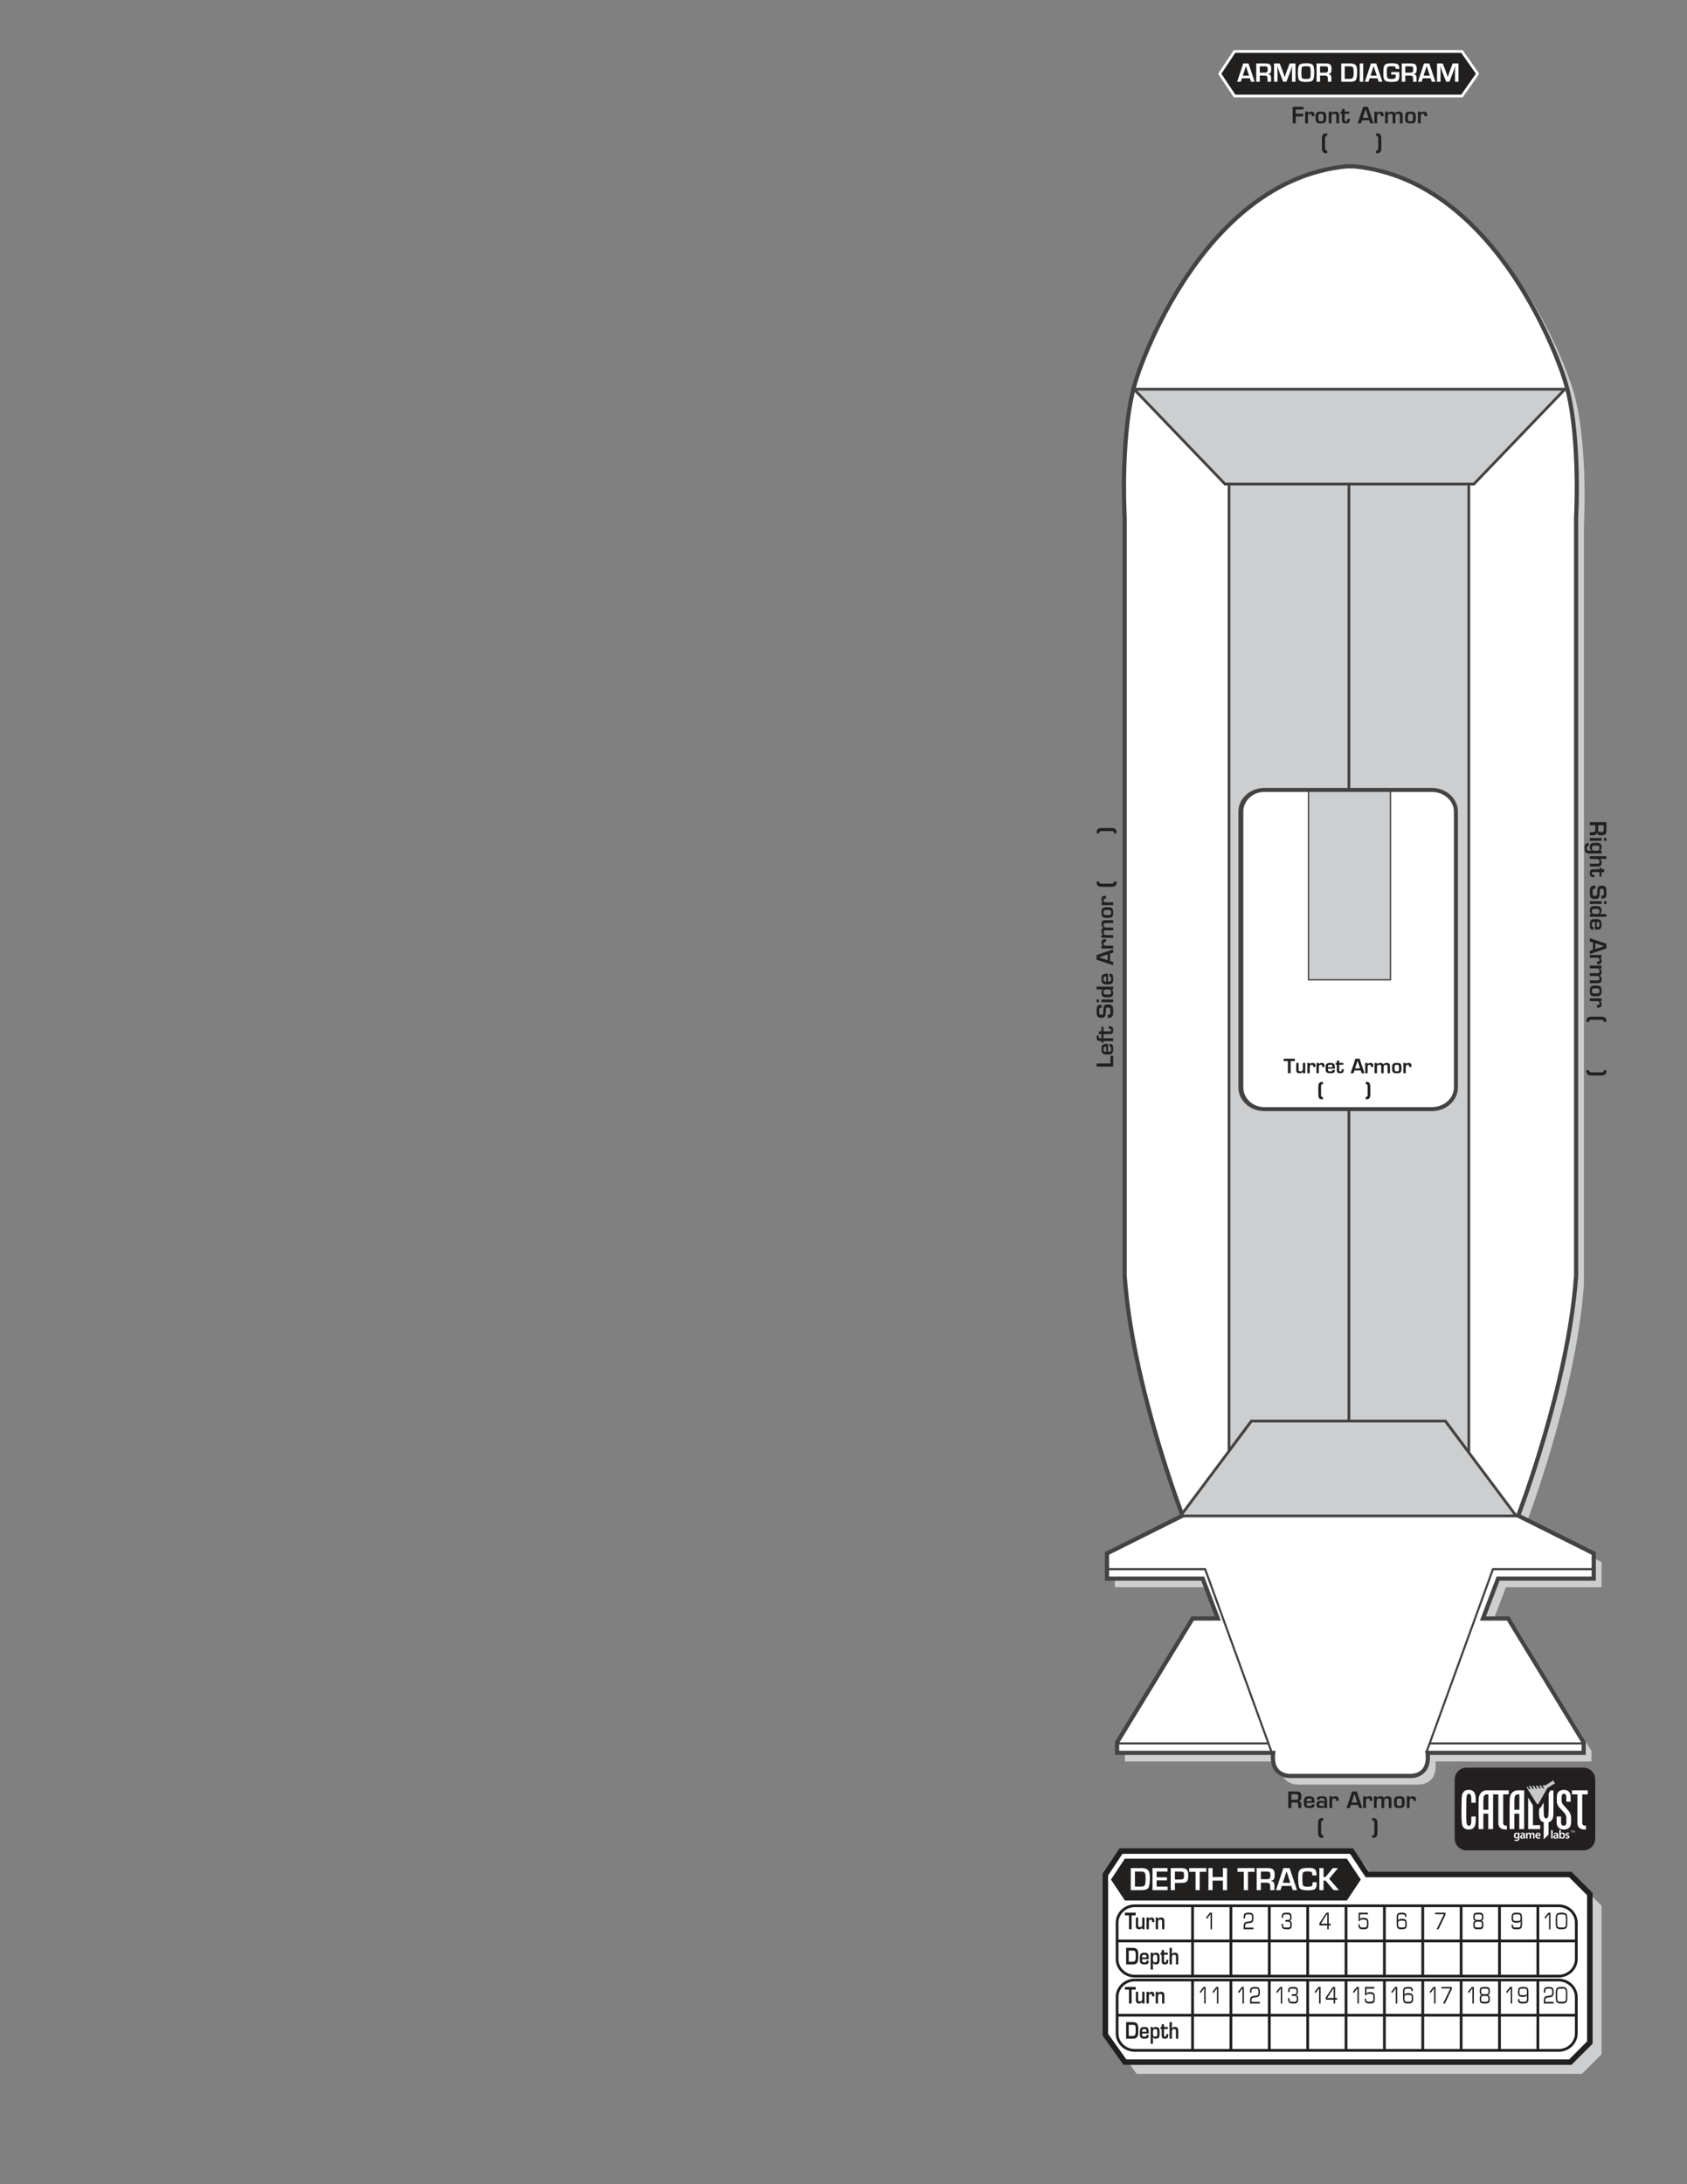 <?xml version="1.0" encoding="utf-8"?>
<!-- Generator: Adobe Illustrator 15.1.0, SVG Export Plug-In . SVG Version: 6.00 Build 0)  -->
<!DOCTYPE svg PUBLIC "-//W3C//DTD SVG 1.0//EN" "http://www.w3.org/TR/2001/REC-SVG-20010904/DTD/svg10.dtd">
<svg version="1.0" id="Layer_1" xmlns="http://www.w3.org/2000/svg" xmlns:xlink="http://www.w3.org/1999/xlink" x="0px" y="0px"
	 width="612px" height="792px" viewBox="0 0 612 792" enable-background="new 0 0 612 792" xml:space="preserve">
<rect x="0" y="0" width="612" height="792" fill="#808080" stroke="none"/>
<polyline fill="#CCCECF" points="573.917,683.952 581.003,691.038 581.003,744.896 573.917,751.983 412.341,751.983 
	405.254,742.063 405.254,683.951 410.925,675.447 494.547,675.447 500.215,683.951 "/>
<polyline fill="#221F1F" points="530.355,34.818 447.869,34.818 442.483,26.738 447.855,18.66 530.355,18.66 536.025,26.738 "/>
<polygon fill="none" stroke="#FFFFFF" stroke-width="1" stroke-linejoin="round" points="530.355,34.818 447.869,34.818 
	442.483,26.74 447.855,18.66 530.355,18.66 536.025,26.74 "/>
<path fill="#FFFFFF" d="M453.133,27.444l-1.15-3.472l-1.131,3.472H453.133 M453.425,28.377h-2.87l-0.414,1.279h-1.336l2.213-6.665
	h1.896l2.246,6.665h-1.311L453.425,28.377"/>
<path fill="#FFFFFF" d="M457.008,26.346h1.813c0.432,0,0.719-0.076,0.86-0.232c0.142-0.154,0.212-0.464,0.212-0.93
	c0-0.474-0.061-0.781-0.183-0.92c-0.122-0.137-0.387-0.208-0.802-0.208h-1.9V26.346 M455.746,29.656v-6.665h3.279
	c0.814,0,1.377,0.142,1.686,0.425c0.308,0.283,0.464,0.796,0.464,1.538c0,0.674-0.076,1.133-0.231,1.382
	c-0.153,0.247-0.471,0.417-0.948,0.513v0.044c0.736,0.044,1.106,0.476,1.106,1.294v1.47h-1.262V28.44c0-0.686-0.337-1.03-1.014-1.03
	h-1.818v2.246H455.746"/>
<path fill="#FFFFFF" d="M469.97,22.991v6.665h-1.262v-3.633c0-0.288,0.007-0.618,0.023-0.986l0.025-0.498l0.023-0.493h-0.039
	l-0.15,0.464l-0.146,0.464c-0.136,0.415-0.241,0.723-0.316,0.923l-1.462,3.76h-1.15l-1.477-3.73
	c-0.08-0.205-0.188-0.513-0.321-0.923l-0.151-0.464l-0.151-0.459h-0.039l0.024,0.483l0.025,0.488
	c0.019,0.376,0.028,0.701,0.028,0.972v3.633h-1.262v-6.665h2.057l1.188,3.086c0.08,0.215,0.188,0.522,0.322,0.923l0.146,0.464
	l0.151,0.459h0.044l0.141-0.459l0.146-0.459c0.12-0.386,0.225-0.693,0.313-0.918l1.169-3.096H469.97"/>
<path fill="#FFFFFF" d="M473.809,24.017c-0.848,0-1.343,0.107-1.486,0.327c-0.141,0.217-0.215,0.972-0.215,2.266
	c0,0.957,0.083,1.533,0.252,1.729c0.165,0.195,0.659,0.293,1.479,0.293c0.782,0,1.252-0.11,1.408-0.33s0.234-0.886,0.234-2
	c0-1.116-0.073-1.775-0.223-1.98C475.112,24.119,474.627,24.017,473.809,24.017 M473.906,22.933c1.209,0,1.985,0.2,2.334,0.603
	c0.346,0.4,0.521,1.301,0.521,2.698c0,1.526-0.173,2.488-0.523,2.886c-0.349,0.396-1.194,0.596-2.537,0.596
	c-1.208,0-1.988-0.195-2.344-0.588c-0.354-0.391-0.531-1.255-0.531-2.59c0-1.587,0.173-2.585,0.521-2.993
	C471.694,23.138,472.547,22.933,473.906,22.933"/>
<path fill="#FFFFFF" d="M478.882,26.346h1.813c0.432,0,0.719-0.076,0.86-0.232c0.141-0.154,0.211-0.464,0.211-0.93
	c0-0.474-0.061-0.781-0.182-0.92c-0.122-0.137-0.388-0.208-0.803-0.208h-1.899V26.346 M477.619,29.656v-6.665h3.279
	c0.814,0,1.377,0.142,1.687,0.425c0.307,0.283,0.463,0.796,0.463,1.538c0,0.674-0.075,1.133-0.231,1.382
	c-0.153,0.247-0.471,0.417-0.948,0.513v0.044c0.736,0.044,1.106,0.476,1.106,1.294v1.47h-1.262V28.44c0-0.686-0.336-1.03-1.014-1.03
	h-1.817v2.246H477.619"/>
<path fill="#FFFFFF" d="M487.832,28.592h1.798c0.604,0,0.994-0.139,1.172-0.417c0.176-0.278,0.266-0.891,0.266-1.843
	c0-0.981-0.077-1.606-0.238-1.875c-0.158-0.266-0.531-0.4-1.121-0.4h-1.876V28.592 M486.57,29.656v-6.665h3.27
	c0.929,0,1.579,0.203,1.952,0.61c0.37,0.405,0.558,1.118,0.558,2.139c0,1.663-0.148,2.732-0.448,3.206
	c-0.298,0.474-0.973,0.71-2.022,0.71H486.57"/>
<rect x="493.276" y="22.991" fill="#FFFFFF" width="1.262" height="6.665"/>
<path fill="#FFFFFF" d="M499.463,27.444l-1.15-3.472l-1.131,3.472H499.463 M499.755,28.377h-2.87l-0.414,1.279h-1.335l2.212-6.665
	h1.896l2.247,6.665h-1.311L499.755,28.377"/>
<path fill="#FFFFFF" d="M504.693,26.111h2.929l0.02,1.323c0,0.962-0.181,1.584-0.544,1.863c-0.36,0.278-1.169,0.417-2.424,0.417
	c-1.15,0-1.91-0.186-2.285-0.557c-0.373-0.371-0.561-1.128-0.561-2.271c0-1.458,0.073-2.378,0.224-2.764
	c0.186-0.469,0.466-0.784,0.844-0.947c0.375-0.161,1.016-0.244,1.92-0.244c1.182,0,1.943,0.125,2.29,0.378
	c0.344,0.251,0.517,0.811,0.517,1.677h-1.277c-0.021-0.435-0.116-0.706-0.284-0.813c-0.166-0.105-0.588-0.159-1.26-0.159
	c-0.731,0-1.194,0.09-1.392,0.273c-0.195,0.181-0.295,0.61-0.295,1.284l-0.005,0.669l0.01,0.854c0,0.659,0.098,1.082,0.292,1.262
	c0.195,0.181,0.646,0.271,1.355,0.271c0.687,0,1.126-0.076,1.313-0.229c0.185-0.151,0.28-0.513,0.28-1.084l0.004-0.273h-1.671
	V26.111"/>
<path fill="#FFFFFF" d="M509.795,26.346h1.813c0.432,0,0.719-0.076,0.86-0.232c0.141-0.154,0.212-0.464,0.212-0.93
	c0-0.474-0.062-0.781-0.183-0.92c-0.122-0.137-0.388-0.208-0.802-0.208h-1.9V26.346 M508.532,29.656v-6.665h3.279
	c0.814,0,1.377,0.142,1.687,0.425c0.307,0.283,0.463,0.796,0.463,1.538c0,0.674-0.075,1.133-0.231,1.382
	c-0.153,0.247-0.47,0.417-0.947,0.513v0.044c0.735,0.044,1.106,0.476,1.106,1.294v1.47h-1.263V28.44c0-0.686-0.336-1.03-1.014-1.03
	h-1.817v2.246H508.532"/>
<path fill="#FFFFFF" d="M518.711,27.444l-1.15-3.472l-1.13,3.472H518.711 M519.004,28.377h-2.871l-0.414,1.279h-1.335l2.212-6.665
	h1.896l2.246,6.665h-1.311L519.004,28.377"/>
<path fill="#FFFFFF" d="M529.103,22.991v6.665h-1.263v-3.633c0-0.288,0.008-0.618,0.024-0.986l0.024-0.498l0.024-0.493h-0.039
	l-0.151,0.464l-0.146,0.464c-0.137,0.415-0.241,0.723-0.317,0.923l-1.462,3.76h-1.149l-1.477-3.73
	c-0.081-0.205-0.188-0.513-0.321-0.923l-0.151-0.464l-0.151-0.459h-0.039l0.024,0.483l0.024,0.488
	c0.02,0.376,0.029,0.701,0.029,0.972v3.633h-1.263v-6.665h2.057l1.189,3.086c0.08,0.215,0.188,0.522,0.321,0.923l0.146,0.464
	l0.151,0.459h0.043l0.142-0.459l0.146-0.459c0.119-0.386,0.225-0.693,0.312-0.918l1.17-3.096H529.103"/>
<polyline fill="#FFFFFF" points="569.665,679.701 576.751,686.788 576.751,740.646 569.665,747.732 408.089,747.732 
	401.003,737.812 401.003,679.7 406.672,671.197 490.294,671.197 495.964,679.7 "/>
<polygon fill="none" stroke="#221F1F" stroke-width="2" stroke-miterlimit="10" points="569.665,679.701 576.751,686.787 
	576.751,740.646 569.665,747.732 408.089,747.732 401.003,737.812 401.003,679.7 406.672,671.197 490.294,671.197 495.962,679.7 "/>
<polyline fill="#221F1F" points="488.89,689.622 407.805,689.622 402.421,681.542 407.794,673.464 488.876,673.464 494.262,681.542 
	"/>
<polygon fill="none" stroke="#FFFFFF" stroke-width="1" stroke-linejoin="round" points="488.889,689.622 407.806,689.622 
	402.421,681.542 407.792,673.464 488.875,673.464 494.262,681.542 "/>
<path fill="#FFFFFF" d="M411.723,684.094h2.157c0.726,0,1.193-0.167,1.407-0.501c0.21-0.334,0.318-1.069,0.318-2.212
	c0-1.178-0.094-1.928-0.286-2.25c-0.19-0.319-0.638-0.48-1.346-0.48h-2.251V684.094 M410.208,685.371v-7.998h3.924
	c1.114,0,1.896,0.243,2.343,0.732c0.444,0.486,0.669,1.342,0.669,2.566c0,1.995-0.178,3.278-0.538,3.847
	c-0.356,0.568-1.167,0.853-2.427,0.853H410.208"/>
<polyline fill="#FFFFFF" points="419.603,678.65 419.603,680.713 423.345,680.713 423.345,681.832 419.603,681.832 419.603,684.094 
	423.585,684.094 423.585,685.371 418.087,685.371 418.087,677.373 423.55,677.373 423.55,678.65 419.603,678.65 "/>
<path fill="#FFFFFF" d="M426.229,681.51h1.725c0.685,0,1.12-0.079,1.308-0.237c0.184-0.158,0.277-0.53,0.277-1.122
	c0-0.674-0.076-1.093-0.23-1.257c-0.152-0.161-0.553-0.243-1.202-0.243h-1.877V681.51 M424.715,685.371v-7.998h3.614
	c1.078,0,1.807,0.188,2.184,0.565c0.375,0.375,0.564,1.104,0.564,2.183c0,1.069-0.178,1.781-0.538,2.133
	c-0.356,0.352-1.081,0.527-2.176,0.527l-0.351,0.006h-1.783v2.584H424.715"/>
<polyline fill="#FFFFFF" points="435.228,678.732 435.228,685.371 433.713,685.371 433.713,678.732 431.408,678.732 
	431.408,677.373 437.613,677.373 437.613,678.732 435.228,678.732 "/>
<polyline fill="#FFFFFF" points="445.155,677.373 445.155,685.371 443.641,685.371 443.641,681.914 439.897,681.914 
	439.897,685.371 438.383,685.371 438.383,677.373 439.897,677.373 439.897,680.637 443.641,680.637 443.641,677.373 
	445.155,677.373 "/>
<polyline fill="#FFFFFF" points="452.74,678.732 452.74,685.371 451.226,685.371 451.226,678.732 448.921,678.732 448.921,677.373 
	455.126,677.373 455.126,678.732 452.74,678.732 "/>
<path fill="#FFFFFF" d="M457.41,681.398h2.176c0.518,0,0.862-0.091,1.032-0.278c0.169-0.185,0.254-0.557,0.254-1.116
	c0-0.568-0.073-0.938-0.219-1.104c-0.146-0.164-0.465-0.249-0.962-0.249h-2.281V681.398 M455.896,685.371v-7.998h3.936
	c0.978,0,1.652,0.17,2.023,0.51c0.369,0.34,0.556,0.955,0.556,1.846c0,0.809-0.09,1.359-0.277,1.658
	c-0.184,0.296-0.564,0.501-1.138,0.615v0.053c0.884,0.053,1.328,0.571,1.328,1.553v1.764h-1.515v-1.459
	c0-0.823-0.403-1.236-1.217-1.236h-2.182v2.695H455.896"/>
<path fill="#FFFFFF" d="M468.102,682.717l-1.38-4.166l-1.356,4.166H468.102 M468.453,683.836h-3.445l-0.497,1.535h-1.603
	l2.655-7.998h2.275l2.695,7.998h-1.572L468.453,683.836"/>
<path fill="#FFFFFF" d="M476.159,682.518h1.521v0.275c0,1.113-0.202,1.831-0.608,2.159c-0.403,0.325-1.302,0.489-2.69,0.489
	c-1.573,0-2.544-0.258-2.906-0.773s-0.544-1.893-0.544-4.137c0-1.318,0.245-2.188,0.737-2.604c0.49-0.416,1.517-0.624,3.082-0.624
	c1.137,0,1.897,0.17,2.28,0.513c0.38,0.34,0.573,1.02,0.573,2.036l0.006,0.182h-1.521v-0.205c0-0.521-0.097-0.858-0.296-1.005
	c-0.195-0.146-0.646-0.22-1.348-0.22c-0.938,0-1.503,0.114-1.693,0.346c-0.187,0.229-0.283,0.914-0.283,2.051
	c0,1.529,0.085,2.438,0.255,2.719c0.169,0.281,0.716,0.422,1.646,0.422c0.752,0,1.24-0.076,1.466-0.234
	c0.222-0.155,0.335-0.498,0.335-1.031L476.159,682.518"/>
<polyline fill="#FFFFFF" points="480.146,677.373 480.146,680.631 480.86,680.631 483.516,677.373 485.398,677.373 482.176,681.258 
	485.737,685.371 483.796,685.371 480.871,681.908 480.146,681.908 480.146,685.371 478.632,685.371 478.632,677.373 
	480.146,677.373 "/>
<polyline fill="#221F1F" points="410.523,694.528 412.002,694.528 412.002,693.544 408.101,693.544 408.101,694.528 
	409.579,694.528 409.579,699.544 410.523,699.544 410.523,694.528 "/>
<path fill="#221F1F" d="M415.207,699.544v-4.25h-0.841v2.438c0,0.732-0.211,1.063-0.871,1.063c-0.551,0-0.599-0.232-0.599-0.836
	v-2.664h-0.84v3.041c0,0.92,0.473,1.209,1.18,1.209c0.49,0,0.934-0.133,1.13-0.676v0.676H415.207"/>
<path fill="#221F1F" d="M415.937,695.294v4.25h0.841v-2.594c0-0.545,0.155-0.889,0.69-0.889c0.429,0,0.464,0.248,0.464,0.672v0.217
	h0.84v-0.336c0-0.793-0.193-1.32-0.985-1.32c-0.439,0-0.829,0.133-1.009,0.588v-0.588H415.937"/>
<path fill="#221F1F" d="M419.261,695.294v4.25h0.84v-2.314c0-0.752,0.099-1.168,0.823-1.168c0.535,0,0.646,0.209,0.646,0.816v2.666
	h0.84v-2.77c0-1.023-0.279-1.48-1.195-1.48c-0.487,0-0.903,0.063-1.088,0.674h-0.026v-0.674H419.261"/>
<path fill="none" stroke="#221F1F" stroke-width="1" stroke-miterlimit="10" d="M543.975,691.039v25.513 M557.892,691.039v25.513
	 M530.058,691.039v25.513 M516.142,691.039v25.513 M502.222,691.039v25.513 M488.305,691.039v25.513 M474.389,691.039v25.513
	 M460.473,691.039v25.513 M446.554,691.039v25.513 M432.636,691.039v25.513 M405.726,703.796h166.112 M571.836,710.38
	c0,3.408-2.875,6.172-6.424,6.172H411.676c-3.546,0-6.423-2.764-6.423-6.172v-13.168c0-3.408,2.877-6.172,6.423-6.172h153.736
	c3.549,0,6.424,2.764,6.424,6.172V710.38z"/>
<path fill="#221F1F" d="M409.474,711.315v-4.031h1.479c0.758,0,1.042,0.248,1.042,1.248v1.416c0,0.672-0.207,1.367-0.876,1.367
	H409.474 M408.529,712.3h2.589c1.525,0,1.82-1.104,1.82-2.352v-1.416c0-1.633-0.592-2.232-1.986-2.232h-2.423V712.3"/>
<path fill="#221F1F" d="M414.33,709.8c0-0.787,0.048-0.982,0.778-0.982c0.69,0,0.797,0.068,0.797,0.982H414.33 M415.905,710.968
	c0,0.582-0.328,0.582-0.797,0.582c-0.758,0-0.778-0.271-0.778-1.125h2.415c0-1.863-0.193-2.375-1.637-2.375
	c-1.418,0-1.618,0.67-1.618,2.203c0,1.557,0.274,2.047,1.618,2.047c1.002,0,1.637-0.063,1.637-1.332H415.905"/>
<path fill="#221F1F" d="M418.267,708.05h-0.841v6.125h0.841v-2.469h0.032c0.179,0.5,0.622,0.594,1.045,0.594
	c1.198,0,1.338-0.781,1.338-1.994c0-1.275,0-2.256-1.338-2.256c-0.485,0-0.867,0.127-1.077,0.674V708.05 M419.1,711.55
	c-0.721,0-0.833-0.355-0.833-1.244c0-0.99,0-1.488,0.833-1.488c0.741,0,0.741,0.547,0.741,1.488
	C419.841,711.353,419.676,711.55,419.1,711.55"/>
<path fill="#221F1F" d="M420.988,708.8h0.443v2.189c0,1.057,0.285,1.311,1.224,1.311c0.92,0,1.19-0.383,1.19-1.65h-0.734
	c0,0.445,0.053,0.9-0.456,0.9c-0.384,0-0.384-0.178-0.384-0.568V708.8h1.396v-0.75h-1.396v-0.971h-0.84v0.971h-0.443V708.8"/>
<path fill="#221F1F" d="M425.127,706.3h-0.84v6h0.84v-2.314c0-0.752,0.099-1.168,0.824-1.168c0.534,0,0.646,0.209,0.646,0.816v2.666
	h0.84v-2.77c0-1.023-0.279-1.48-1.196-1.48c-0.487,0-0.902,0.064-1.088,0.68h-0.026V706.3"/>
<polyline fill="#221F1F" points="439.682,693.549 438.901,693.549 437.51,695.348 437.867,695.756 439.157,694.067 439.157,699.549 
	439.682,699.549 439.682,693.549 "/>
<path fill="#221F1F" d="M454.738,698.949h-3.045v-0.507c0-0.87,0.264-1.005,1.342-1.108c1.242-0.119,1.703-0.324,1.703-1.902
	c0-1.51-0.408-1.883-1.718-1.883c-1.715,0-1.853,0.477-1.853,1.779v0.31h0.525v-0.31c0-1.092,0.126-1.18,1.327-1.18
	c0.963,0,1.192,0.055,1.192,1.283c0,1.236-0.232,1.18-1.292,1.307c-1.2,0.149-1.753,0.254-1.753,1.798v1.013h3.57V698.949"/>
<path fill="#221F1F" d="M493.395,694.148h2.854v-0.6h-3.378v3h0.524c0.095-0.6,0.809-0.5,1.223-0.5c1.094,0,1.298,0.131,1.298,1.378
	c0,1.286-0.103,1.497-1.298,1.497c-0.911,0-1.327,0-1.327-0.936v-0.199h-0.525v0.143c0.105,1.449,0.53,1.617,1.853,1.617
	c1.499,0,1.822-0.248,1.822-2.122c0-1.141-0.118-2.003-1.658-2.003c-0.435,0-1.129,0-1.373,0.5h-0.014V694.148"/>
<path fill="#221F1F" d="M466.317,696.799h0.625c0.75,0,1.171,0,1.171,0.975c0,1.105-0.169,1.15-1.4,1.15
	c-1.09,0-1.225-0.031-1.225-0.936v-0.387h-0.524v0.387c0,1.373,0.635,1.561,1.762,1.561c1.18,0,1.913,0.064,1.913-1.708
	c0-0.86-0.162-1.276-0.904-1.347v-0.016c0.709-0.063,0.799-0.625,0.799-1.385c0-1.545-0.693-1.545-1.815-1.545
	c-1.157,0-1.754,0.096-1.754,1.617v0.252h0.524v-0.252c0-0.924,0.142-1.018,1.152-1.018c1.242,0,1.368,0.086,1.368,1.064
	c0,0.986-0.316,0.961-1.066,0.961h-0.625V696.799"/>
<path fill="#221F1F" d="M481.49,697.549h-2.311l2.297-3.561h0.014V697.549 M482.015,693.549h-0.82l-2.54,3.792v0.833h2.836v1.375
	h0.524v-1.375h0.732v-0.625h-0.732V693.549"/>
<path fill="#221F1F" d="M506.669,697.439c0,1.855,0.448,2.109,1.833,2.109c1.411,0,1.842-0.264,1.842-1.875
	c0-1.684-0.464-1.875-1.842-1.875c-0.781,0-1.178,0.183-1.308,0.573v-1.243c0-0.98,0.392-0.98,1.335-0.98
	c0.771,0,1.185,0,1.185,0.76v0.159h0.525v-0.185c0-1.334-0.891-1.334-1.708-1.334c-1.165,0-1.862,0.17-1.862,1.551V697.439
	 M508.626,696.424c1.092,0,1.193,0.141,1.193,1.25c0,1.055-0.048,1.25-1.317,1.25c-1.206,0-1.308-0.211-1.308-1.484
	C507.194,696.494,507.506,696.424,508.626,696.424"/>
<polyline fill="#221F1F" points="524.351,693.549 520.619,693.549 520.619,694.109 523.825,694.109 521.178,699.549 
	521.851,699.549 524.351,694.406 524.351,693.549 "/>
<path fill="#221F1F" d="M534.996,697.888c0-1.013,0.188-1.089,1.31-1.089c1.168,0,1.315,0.131,1.315,1.089
	c0,0.844-0.188,1.036-1.315,1.036C535.063,698.924,534.996,698.816,534.996,697.888 M534.996,695.086
	c0-0.844,0.092-0.938,1.31-0.938c1.224,0,1.315,0.127,1.315,0.938c0,0.93-0.106,1.088-1.315,1.088
	C535.082,696.174,534.996,695.984,534.996,695.086 M535.244,696.465c-0.714,0.148-0.773,0.578-0.773,1.423
	c0,1.661,0.663,1.661,1.838,1.661c1.431,0,1.838-0.172,1.838-1.661c0-0.946-0.156-1.298-0.767-1.423v-0.008
	c0.702-0.152,0.767-0.605,0.767-1.371c0-1.537-0.574-1.537-1.841-1.537c-1.257,0-1.835,0.063-1.835,1.537
	c0,0.885,0.117,1.221,0.773,1.363V696.465"/>
<path fill="#221F1F" d="M548.372,698.161c0,1.388,0.639,1.388,1.888,1.388c1.634,0,1.893-0.393,1.893-1.938v-2.232
	c0-1.577-0.449-1.83-1.893-1.83c-1.479,0-1.888,0.246-1.888,1.83c0,1.582,0.473,1.795,1.896,1.795c0.205,0,1.112,0,1.346-0.559
	l0.015,0.018v0.979c0,1.264-0.248,1.313-1.368,1.313c-1.124,0-1.362-0.064-1.362-0.763v-0.226h-0.525V698.161 M550.26,696.549
	c-1.17,0-1.362-0.076-1.362-1.17c0-1.193,0.141-1.23,1.362-1.23c1.063,0,1.368,0,1.368,1.23
	C551.628,696.473,551.486,696.549,550.26,696.549"/>
<polyline fill="#221F1F" points="562.475,693.549 561.694,693.549 560.303,695.348 560.66,695.756 561.95,694.067 561.95,699.549 
	562.475,699.549 562.475,693.549 "/>
<path fill="#221F1F" d="M566.485,699.549c1.552,0,2.094-0.247,2.094-2.153v-1.72c0-1.883-0.542-2.127-2.106-2.127
	c-1.553,0-2.094,0.244-2.094,2.127v1.72C564.379,699.302,564.92,699.549,566.485,699.549 M566.473,694.148
	c1.252,0,1.581,0,1.581,1.527v1.72c0,1.528-0.329,1.528-1.581,1.528c-1.239,0-1.568,0-1.568-1.528v-1.72
	C564.904,694.148,565.233,694.148,566.473,694.148"/>
<polyline fill="#221F1F" points="410.523,721.461 412.002,721.461 412.002,720.477 408.101,720.477 408.101,721.461 
	409.579,721.461 409.579,726.477 410.523,726.477 410.523,721.461 "/>
<path fill="#221F1F" d="M415.207,726.477v-4.25h-0.841v2.438c0,0.732-0.211,1.063-0.871,1.063c-0.551,0-0.599-0.232-0.599-0.836
	v-2.664h-0.84v3.041c0,0.92,0.473,1.209,1.18,1.209c0.49,0,0.934-0.133,1.13-0.676v0.676H415.207"/>
<path fill="#221F1F" d="M415.937,722.227v4.25h0.841v-2.594c0-0.545,0.155-0.889,0.69-0.889c0.429,0,0.464,0.248,0.464,0.672v0.217
	h0.84v-0.336c0-0.793-0.193-1.32-0.985-1.32c-0.439,0-0.829,0.133-1.009,0.588v-0.588H415.937"/>
<path fill="#221F1F" d="M419.261,722.227v4.25h0.84v-2.314c0-0.752,0.099-1.168,0.823-1.168c0.535,0,0.646,0.209,0.646,0.816v2.666
	h0.84v-2.77c0-1.023-0.278-1.48-1.195-1.48c-0.487,0-0.903,0.063-1.088,0.674h-0.026v-0.674H419.261"/>
<path fill="none" stroke="#221F1F" stroke-width="1" stroke-miterlimit="10" d="M543.975,717.969v25.513 M557.892,717.969v25.513
	 M530.058,717.969v25.513 M516.142,717.969v25.513 M502.222,717.969v25.513 M488.305,717.969v25.513 M474.389,717.969v25.513
	 M460.473,717.969v25.513 M446.554,717.969v25.513 M432.636,717.969v25.513 M405.726,730.726h166.112 M571.836,737.31
	c0,3.408-2.875,6.172-6.424,6.172H411.676c-3.546,0-6.423-2.764-6.423-6.172v-13.168c0-3.408,2.877-6.172,6.423-6.172h153.736
	c3.549,0,6.424,2.764,6.424,6.172V737.31z"/>
<path fill="#221F1F" d="M409.474,738.245v-4.031h1.479c0.758,0,1.042,0.248,1.042,1.248v1.416c0,0.672-0.207,1.367-0.876,1.367
	H409.474 M408.529,739.229h2.589c1.525,0,1.82-1.104,1.82-2.352v-1.416c0-1.633-0.592-2.232-1.986-2.232h-2.423V739.229"/>
<path fill="#221F1F" d="M414.33,736.729c0-0.787,0.048-0.982,0.778-0.982c0.69,0,0.797,0.068,0.797,0.982H414.33 M415.905,737.896
	c0,0.583-0.328,0.583-0.797,0.583c-0.758,0-0.778-0.271-0.778-1.125h2.415c0-1.863-0.193-2.375-1.637-2.375
	c-1.418,0-1.618,0.67-1.618,2.203c0,1.557,0.274,2.047,1.618,2.047c1.002,0,1.637-0.063,1.637-1.333H415.905"/>
<path fill="#221F1F" d="M418.267,734.979h-0.841v6.125h0.841v-2.469h0.032c0.179,0.5,0.622,0.594,1.045,0.594
	c1.198,0,1.338-0.781,1.338-1.994c0-1.275,0-2.256-1.338-2.256c-0.485,0-0.867,0.127-1.077,0.674V734.979 M419.1,738.479
	c-0.721,0-0.833-0.356-0.833-1.244c0-0.99,0-1.488,0.833-1.488c0.741,0,0.741,0.547,0.741,1.488
	C419.841,738.282,419.676,738.479,419.1,738.479"/>
<path fill="#221F1F" d="M420.988,735.729h0.443v2.189c0,1.057,0.285,1.311,1.224,1.311c0.92,0,1.19-0.383,1.19-1.65h-0.734
	c0,0.445,0.053,0.9-0.456,0.9c-0.384,0-0.384-0.178-0.384-0.568v-2.182h1.396v-0.75h-1.396v-0.971h-0.84v0.971h-0.443V735.729"/>
<path fill="#221F1F" d="M425.127,733.229h-0.84v6h0.84v-2.314c0-0.753,0.099-1.168,0.824-1.168c0.534,0,0.646,0.209,0.646,0.816
	v2.666h0.84v-2.77c0-1.023-0.279-1.48-1.196-1.48c-0.487,0-0.902,0.064-1.088,0.68h-0.026V733.229"/>
<polyline fill="#221F1F" points="437.363,720.478 436.583,720.478 435.191,722.276 435.549,722.685 436.839,720.997 
	436.839,726.478 437.363,726.478 437.363,720.478 "/>
<polyline fill="#221F1F" points="442,720.478 441.22,720.478 439.828,722.276 440.186,722.685 441.476,720.997 441.476,726.478 
	442,726.478 442,720.478 "/>
<polyline fill="#221F1F" points="451.268,720.478 450.486,720.478 449.095,722.276 449.452,722.685 450.742,720.997 
	450.742,726.478 451.268,726.478 451.268,720.478 "/>
<path fill="#221F1F" d="M457.059,725.878h-3.045v-0.506c0-0.871,0.265-1.006,1.342-1.109c1.242-0.119,1.703-0.324,1.703-1.902
	c0-1.51-0.408-1.883-1.718-1.883c-1.714,0-1.852,0.477-1.852,1.779v0.311h0.524v-0.311c0-1.092,0.127-1.18,1.327-1.18
	c0.964,0,1.193,0.055,1.193,1.283c0,1.236-0.233,1.18-1.293,1.307c-1.199,0.15-1.752,0.254-1.752,1.799v1.012h3.569V725.878"/>
<polyline fill="#221F1F" points="492.965,720.478 492.184,720.478 490.793,722.276 491.15,722.685 492.439,720.997 492.439,726.478 
	492.965,726.478 492.965,720.478 "/>
<path fill="#221F1F" d="M495.712,721.077h2.853v-0.6h-3.378v3h0.525c0.095-0.6,0.809-0.5,1.222-0.5c1.095,0,1.298,0.131,1.298,1.379
	c0,1.285-0.102,1.496-1.298,1.496c-0.91,0-1.327,0-1.327-0.936v-0.199h-0.524v0.143c0.104,1.449,0.529,1.617,1.852,1.617
	c1.5,0,1.823-0.248,1.823-2.121c0-1.141-0.118-2.004-1.659-2.004c-0.435,0-1.129,0-1.373,0.5h-0.013V721.077"/>
<polyline fill="#221F1F" points="465.165,720.478 464.384,720.478 462.993,722.276 463.351,722.685 464.64,720.997 464.64,726.478 
	465.165,726.478 465.165,720.478 "/>
<path fill="#221F1F" d="M468.636,723.728h0.625c0.75,0,1.171,0,1.171,0.975c0,1.105-0.169,1.15-1.4,1.15
	c-1.09,0-1.225-0.031-1.225-0.936v-0.387h-0.524v0.387c0,1.373,0.635,1.561,1.762,1.561c1.18,0,1.913,0.064,1.913-1.707
	c0-0.861-0.162-1.277-0.904-1.348v-0.016c0.709-0.063,0.799-0.625,0.799-1.385c0-1.545-0.693-1.545-1.815-1.545
	c-1.157,0-1.754,0.096-1.754,1.617v0.252h0.524v-0.252c0-0.924,0.142-1.018,1.152-1.018c1.242,0,1.368,0.086,1.368,1.064
	c0,0.986-0.316,0.961-1.066,0.961h-0.625V723.728"/>
<polyline fill="#221F1F" points="479.068,720.478 478.288,720.478 476.896,722.276 477.254,722.685 478.544,720.997 
	478.544,726.478 479.068,726.478 479.068,720.478 "/>
<path fill="#221F1F" d="M483.811,724.478H481.5l2.297-3.561h0.014V724.478 M484.336,720.478h-0.82l-2.54,3.793v0.832h2.835v1.375
	h0.525v-1.375h0.731v-0.625h-0.731V720.478"/>
<polyline fill="#221F1F" points="506.869,720.478 506.088,720.478 504.697,722.276 505.055,722.685 506.345,720.997 
	506.345,726.478 506.869,726.478 506.869,720.478 "/>
<path fill="#221F1F" d="M508.986,724.368c0,1.855,0.447,2.109,1.832,2.109c1.411,0,1.843-0.264,1.843-1.875
	c0-1.684-0.464-1.875-1.843-1.875c-0.78,0-1.178,0.184-1.308,0.574v-1.244c0-0.98,0.393-0.98,1.336-0.98c0.771,0,1.185,0,1.185,0.76
	v0.16h0.525v-0.186c0-1.334-0.892-1.334-1.708-1.334c-1.165,0-1.862,0.17-1.862,1.551V724.368 M510.943,723.353
	c1.091,0,1.192,0.141,1.192,1.25c0,1.055-0.047,1.25-1.317,1.25c-1.205,0-1.308-0.211-1.308-1.484
	C509.511,723.423,509.823,723.353,510.943,723.353"/>
<polyline fill="#221F1F" points="520.773,720.478 519.992,720.478 518.602,722.276 518.959,722.685 520.248,720.997 
	520.248,726.478 520.773,726.478 520.773,720.478 "/>
<polyline fill="#221F1F" points="526.67,720.478 522.938,720.478 522.938,721.038 526.145,721.038 523.497,726.478 524.17,726.478 
	526.67,721.335 526.67,720.478 "/>
<polyline fill="#221F1F" points="534.677,720.478 533.896,720.478 532.505,722.276 532.862,722.685 534.152,720.997 
	534.152,726.478 534.677,726.478 534.677,720.478 "/>
<path fill="#221F1F" d="M537.318,724.817c0-1.014,0.189-1.09,1.31-1.09c1.168,0,1.315,0.131,1.315,1.09
	c0,0.844-0.188,1.035-1.315,1.035C537.386,725.853,537.318,725.745,537.318,724.817 M537.318,722.015
	c0-0.844,0.092-0.938,1.31-0.938c1.224,0,1.315,0.127,1.315,0.938c0,0.93-0.106,1.088-1.315,1.088
	C537.404,723.103,537.318,722.913,537.318,722.015 M537.566,723.394c-0.714,0.148-0.772,0.578-0.772,1.424
	c0,1.66,0.663,1.66,1.837,1.66c1.431,0,1.838-0.172,1.838-1.66c0-0.947-0.156-1.299-0.767-1.424v-0.008
	c0.702-0.152,0.767-0.605,0.767-1.371c0-1.537-0.574-1.537-1.841-1.537c-1.257,0-1.834,0.063-1.834,1.537
	c0,0.885,0.116,1.221,0.772,1.363V723.394"/>
<polyline fill="#221F1F" points="548.574,720.478 547.793,720.478 546.401,722.276 546.76,722.685 548.049,720.997 548.049,726.478 
	548.574,726.478 548.574,720.478 "/>
<path fill="#221F1F" d="M550.69,725.091c0,1.387,0.638,1.387,1.887,1.387c1.634,0,1.894-0.393,1.894-1.938v-2.232
	c0-1.576-0.45-1.83-1.894-1.83c-1.479,0-1.887,0.246-1.887,1.83c0,1.582,0.473,1.795,1.895,1.795c0.205,0,1.112,0,1.346-0.559
	l0.015,0.018v0.979c0,1.264-0.248,1.313-1.368,1.313c-1.124,0-1.362-0.064-1.362-0.762v-0.227h-0.524V725.091 M552.577,723.478
	c-1.17,0-1.362-0.076-1.362-1.17c0-1.193,0.142-1.23,1.362-1.23c1.063,0,1.368,0,1.368,1.23
	C553.945,723.401,553.805,723.478,552.577,723.478"/>
<path fill="#221F1F" d="M563.633,725.878h-3.045v-0.506c0-0.871,0.264-1.006,1.342-1.109c1.242-0.119,1.703-0.324,1.703-1.902
	c0-1.51-0.409-1.883-1.718-1.883c-1.715,0-1.853,0.477-1.853,1.779v0.311h0.525v-0.311c0-1.092,0.126-1.18,1.327-1.18
	c0.963,0,1.192,0.055,1.192,1.283c0,1.236-0.233,1.18-1.293,1.307c-1.199,0.15-1.752,0.254-1.752,1.799v1.012h3.57V725.878"/>
<path fill="#221F1F" d="M566.491,726.478c1.552,0,2.093-0.246,2.093-2.152v-1.721c0-1.883-0.541-2.127-2.106-2.127
	c-1.552,0-2.093,0.244-2.093,2.127v1.721C564.385,726.231,564.926,726.478,566.491,726.478 M566.478,721.077
	c1.252,0,1.582,0,1.582,1.527v1.721c0,1.527-0.33,1.527-1.582,1.527c-1.238,0-1.568,0-1.568-1.527v-1.721
	C564.909,721.077,565.239,721.077,566.478,721.077"/>
<path fill="#CCCECF" d="M471.111,647.098c0,0-7.461,0.54-6.394-8.374h-56.63v-3.806l27.401-44.909h9.136l-5.481-14.462h-34.711
	v-9.136l27.404-13.701c0,0-18.271-47.442-21.009-87.022V190.582c0,0-1.827-32.731,4.566-51c0,0,22.379-70.789,75.814-76.12h3.02
	c53.436,5.331,75.815,76.12,75.815,76.12c6.392,18.269,4.565,51,4.565,51v275.106c-2.74,39.58-21.01,87.022-21.01,87.022
	l27.404,13.701v9.136h-34.709l-5.482,14.462h9.135l27.401,44.909v3.806h-56.632c1.069,8.914-6.392,8.374-6.392,8.374"/>
<path fill="#FFFFFF" d="M468.277,643.965c0,0-7.463,0.541-6.394-8.374h-56.631v-3.807l27.401-44.908h9.136l-5.482-14.463h-34.711
	v-9.136l27.405-13.7c0,0-18.27-47.443-21.009-87.022V187.448c0,0-1.827-32.731,4.565-51c0,0,22.379-70.789,75.815-76.118h3.019
	c53.438,5.329,75.816,76.118,75.816,76.118c6.393,18.269,4.564,51,4.564,51v275.106c-2.738,39.579-21.008,87.022-21.008,87.022
	l27.402,13.7v9.136H543.46l-5.483,14.463h9.136l27.402,44.908v3.807h-56.633c1.07,8.915-6.392,8.374-6.392,8.374"/>
<path fill="none" stroke="#434344" stroke-width="1.522" d="M468.276,643.965c0,0-7.461,0.54-6.394-8.374h-56.63v-3.807
	l27.401-44.908h9.136l-5.482-14.463h-34.711v-9.136l27.405-13.7c0,0-18.27-47.443-21.009-87.022V187.448
	c0,0-1.828-32.731,4.565-50.999c0,0,22.379-70.791,75.815-76.12h3.019c53.438,5.329,75.816,76.12,75.816,76.12
	c6.393,18.268,4.564,50.999,4.564,50.999v275.106c-2.738,39.579-21.008,87.022-21.008,87.022l27.402,13.7v9.136H543.46
	l-5.483,14.463h9.136l27.4,44.908v3.807h-56.631c1.07,8.914-6.393,8.374-6.393,8.374H468.276z"/>
<path fill="#CCCECF" d="M519.402,286.438c4.816,0,8.721,3.51,8.721,7.847v100.038c0,4.336-3.904,7.852-8.721,7.852h-30.05v113.118
	h34.967l8.495,11.355V175.521h-43.462v110.917"/>
<path fill="#CCCECF" d="M489.314,515.292V402.174h-30.048c-4.817,0-8.723-3.516-8.723-7.852V294.285
	c0-4.337,3.905-7.847,8.723-7.847h30.048V175.521h-43.462v350.656l8.141-10.885"/>
<path fill="none" stroke="#434344" stroke-width="0.761" d="M460.029,632.165h-55.261 M461.4,635.591l-24.207-66.604h-36.079
	 M518.769,632.165h55.263 M517.399,635.591l24.205-66.604h36.08"/>
<rect x="474.702" y="286.483" fill="#CCCECF" width="29.719" height="68.805"/>
<rect x="474.702" y="286.482" fill="none" stroke="#434344" stroke-width="0.484" width="29.719" height="68.805"/>
<path fill="none" stroke="#434344" stroke-width="1.454" d="M528.163,294.285c0-4.337-3.904-7.847-8.723-7.847h-60.728
	c-4.816,0-8.724,3.51-8.724,7.847v100.038c0,4.336,3.907,7.852,8.724,7.852h60.728c4.818,0,8.723-3.516,8.723-7.852V294.285z"/>
<rect x="489.314" y="402.174" fill="#CCCECF" width="0.038" height="113.118"/>
<rect x="489.314" y="175.521" fill="#CCCECF" width="0.038" height="110.917"/>
<rect x="489.314" y="515.292" fill="#CCCECF" width="0.038" height="1.695"/>
<polyline fill="#CCCECF" points="567.729,141.118 411.371,141.118 444.404,175.521 534.697,175.521 "/>
<path fill="none" stroke="#434344" stroke-width="1" d="M519.44,286.438c4.818,0,8.723,3.51,8.723,7.847v100.038
	c0,4.336-3.904,7.852-8.723,7.852h-30.088v113.118h34.967l8.533,11.408v-351.18h-43.5v110.917H519.44z M489.353,515.292V402.174
	h-30.087c-4.817,0-8.722-3.516-8.722-7.852V294.285c0-4.337,3.904-7.847,8.722-7.847h30.087V175.521h-43.5v350.656l8.141-10.885
	H489.353z M567.729,141.118H411.371l33.032,34.403h90.293L567.729,141.118z"/>
<polyline fill="#CCCECF" points="428.266,549.692 550.049,549.692 524.319,515.292 453.993,515.292 "/>
<polygon fill="none" stroke="#434344" stroke-width="1" points="428.266,549.692 550.049,549.692 524.319,515.292 453.993,515.292 
	"/>
<path fill="#FFFFFF" d="M434.917,143.952"/>
<path fill="none" stroke="#434344" stroke-width="0.484" d="M434.916,143.952"/>
<path fill="#FFFFFF" d="M446.729,143.952"/>
<path fill="none" stroke="#434344" stroke-width="0.484" d="M446.729,143.952"/>
<path fill="#FFFFFF" d="M546.451,146.332"/>
<path fill="none" stroke="#434344" stroke-width="0.484" d="M546.451,146.332"/>
<path fill="#FFFFFF" d="M534.058,163.63"/>
<path fill="none" stroke="#434344" stroke-width="0.484" d="M534.058,163.63"/>
<path fill="#221F1F" d="M468.477,652.602v-2.02h1.553c0.799,0,0.947,0.15,0.947,0.986c0,0.866-0.195,1.033-0.996,1.033H468.477
	 M470.225,653.604c0.547,0,0.752,0.356,0.752,0.868v1.136h1.125v-1.134c0-0.856-0.203-1.303-1.035-1.375v-0.033
	c1.035-0.153,1.035-0.803,1.035-1.68c0-1.377-0.48-1.79-1.734-1.79h-3.016v6.012h1.125v-2.004H470.225"/>
<path fill="#221F1F" d="M474.003,653.103c0-0.789,0.057-0.984,0.926-0.984c0.822,0,0.949,0.068,0.949,0.984H474.003
	 M475.878,654.272c0,0.583-0.391,0.583-0.949,0.583c-0.902,0-0.926-0.271-0.926-1.127h2.875c0-1.867-0.23-2.38-1.949-2.38
	c-1.688,0-1.926,0.672-1.926,2.208c0,1.56,0.326,2.051,1.926,2.051c1.193,0,1.949-0.063,1.949-1.335H475.878"/>
<path fill="#221F1F" d="M480.438,655.607h1v-2.639c0-1.41-0.568-1.62-1.93-1.62c-0.953,0-1.82,0-1.82,1.247h1
	c0-0.519,0.365-0.558,0.82-0.558c0.871,0,0.93,0.229,0.93,0.878v0.584h-0.033c-0.248-0.523-0.771-0.523-1.303-0.523
	c-1.021,0-1.539,0.28-1.539,1.286c0,1.143,0.605,1.345,1.539,1.345c0.506,0,1.133,0,1.336-0.621V655.607 M479.475,653.729
	c0.516,0,0.963,0,0.963,0.534c0,0.55-0.406,0.593-0.963,0.593c-0.674,0-0.912-0.051-0.912-0.593
	C478.563,653.729,478.945,653.729,479.475,653.729"/>
<path fill="#221F1F" d="M482.274,651.349v4.259h1v-2.599c0-0.547,0.186-0.891,0.822-0.891c0.51,0,0.553,0.248,0.553,0.673v0.218h1
	v-0.337c0-0.795-0.23-1.323-1.174-1.323c-0.523,0-0.986,0.134-1.201,0.589v-0.589H482.274"/>
<path fill="#221F1F" d="M492.407,653.604h-2.082l1.029-3.125h0.016L492.407,653.604 M492.665,654.479l0.395,1.128h1.174
	l-2.043-6.012h-1.705l-2.002,6.012h1.199l0.377-1.128H492.665"/>
<path fill="#221F1F" d="M494.531,651.349v4.259h1v-2.599c0-0.547,0.186-0.891,0.822-0.891c0.51,0,0.553,0.248,0.553,0.673v0.218h1
	v-0.337c0-0.795-0.23-1.323-1.174-1.323c-0.523,0-0.986,0.134-1.201,0.589v-0.589H494.531"/>
<path fill="#221F1F" d="M498.424,651.349v4.259h1v-2.374c0-0.745,0.17-1.115,1.031-1.115c0.584,0,0.719,0.209,0.719,0.737v2.752h1
	v-2.374c0-0.745,0.156-1.115,0.957-1.115c0.543,0,0.668,0.209,0.668,0.737v2.752h1v-2.848c0-1.033-0.35-1.411-1.408-1.411
	c-0.551,0-1.115,0.161-1.305,0.744h-0.031c-0.111-0.609-0.713-0.744-1.236-0.744c-0.559,0-1.158,0.119-1.395,0.65v-0.65H498.424"/>
<path fill="#221F1F" d="M507.629,652.118c0.867,0,0.938,0.254,0.938,1.382c0,1.109-0.07,1.355-0.938,1.355s-0.938-0.246-0.938-1.355
	C506.691,652.372,506.762,652.118,507.629,652.118 M507.629,651.349c-1.719,0-1.938,0.519-1.938,2.144
	c0,1.602,0.219,2.115,1.938,2.115s1.938-0.514,1.938-2.115C509.566,651.867,509.348,651.349,507.629,651.349"/>
<path fill="#221F1F" d="M510.347,651.349v4.259h1v-2.599c0-0.547,0.186-0.891,0.822-0.891c0.51,0,0.553,0.248,0.553,0.673v0.218h1
	v-0.337c0-0.795-0.23-1.323-1.174-1.323c-0.523,0-0.986,0.134-1.201,0.589v-0.589H510.347"/>
<path fill="#221F1F" d="M480.051,665.46c-0.775,0-0.775-0.499-0.775-1.008v-3.302c0-0.659,0.047-1.007,0.775-1.007v-0.945
	c-1.9,0-1.9,0.888-1.9,2.579v2.096c0,1.889,0.09,2.589,1.9,2.589V665.46"/>
<path fill="#221F1F" d="M497.805,660.144c0.775,0,0.775,0.499,0.775,1.007v3.302c0,0.659-0.047,1.008-0.775,1.008v1.002
	c1.9,0,1.9-0.943,1.9-2.636v-2.096c0-1.848-0.089-2.532-1.9-2.532V660.144"/>
<polyline fill="#221F1F" points="468.203,384.752 469.743,384.752 469.743,383.889 465.68,383.889 465.68,384.752 467.219,384.752 
	467.219,389.149 468.203,389.149 468.203,384.752 "/>
<path fill="#221F1F" d="M473.516,389.149v-3.726h-0.875v2.137c0,0.642-0.221,0.932-0.907,0.932c-0.574,0-0.624-0.204-0.624-0.733
	v-2.335h-0.875v2.666c0,0.806,0.492,1.06,1.229,1.06c0.511,0,0.973-0.117,1.178-0.593v0.593H473.516"/>
<path fill="#221F1F" d="M474.275,385.423v3.726h0.875v-2.274c0-0.478,0.163-0.779,0.72-0.779c0.446,0,0.483,0.217,0.483,0.589v0.19
	h0.875v-0.295c0-0.695-0.201-1.157-1.026-1.157c-0.458,0-0.863,0.116-1.052,0.515v-0.515H474.275"/>
<path fill="#221F1F" d="M477.573,385.423v3.726h0.875v-2.274c0-0.478,0.162-0.779,0.719-0.779c0.446,0,0.484,0.217,0.484,0.589v0.19
	h0.875v-0.295c0-0.695-0.202-1.157-1.027-1.157c-0.458,0-0.863,0.116-1.051,0.515v-0.515H477.573"/>
<path fill="#221F1F" d="M481.745,386.958c0-0.69,0.049-0.861,0.81-0.861c0.72,0,0.831,0.06,0.831,0.861H481.745 M483.386,387.981
	c0,0.51-0.342,0.51-0.831,0.51c-0.789,0-0.81-0.238-0.81-0.986h2.516c0-1.633-0.202-2.082-1.706-2.082
	c-1.477,0-1.685,0.587-1.685,1.931c0,1.365,0.285,1.795,1.685,1.795c1.044,0,1.706-0.055,1.706-1.168H483.386"/>
<path fill="#221F1F" d="M484.508,386.081h0.461V388c0,0.927,0.298,1.149,1.275,1.149c0.959,0,1.24-0.336,1.24-1.447h-0.766
	c0,0.391,0.055,0.79-0.475,0.79c-0.4,0-0.4-0.156-0.4-0.499v-1.913h1.455v-0.657h-1.455v-0.851h-0.875v0.851h-0.461V386.081"/>
<path fill="#221F1F" d="M493.404,387.396h-1.822l0.901-2.735h0.014L493.404,387.396 M493.63,388.163l0.345,0.986h1.027l-1.787-5.26
	h-1.492l-1.752,5.26h1.05l0.329-0.986H493.63"/>
<path fill="#221F1F" d="M495.262,385.423v3.726h0.875v-2.274c0-0.478,0.162-0.779,0.72-0.779c0.446,0,0.483,0.217,0.483,0.589v0.19
	h0.875v-0.295c0-0.695-0.202-1.157-1.027-1.157c-0.458,0-0.863,0.116-1.051,0.515v-0.515H495.262"/>
<path fill="#221F1F" d="M498.668,385.423v3.726h0.875v-2.077c0-0.652,0.149-0.976,0.902-0.976c0.512,0,0.629,0.183,0.629,0.646
	v2.408h0.875v-2.077c0-0.652,0.137-0.976,0.838-0.976c0.475,0,0.584,0.183,0.584,0.646v2.408h0.875v-2.492
	c0-0.904-0.306-1.234-1.231-1.234c-0.482,0-0.977,0.141-1.142,0.65h-0.027c-0.098-0.532-0.624-0.65-1.082-0.65
	c-0.489,0-1.014,0.104-1.221,0.568v-0.568H498.668"/>
<path fill="#221F1F" d="M506.722,386.096c0.759,0,0.82,0.223,0.82,1.209c0,0.971-0.062,1.187-0.82,1.187s-0.82-0.216-0.82-1.187
	C505.901,386.319,505.963,386.096,506.722,386.096 M506.722,385.423c-1.504,0-1.695,0.454-1.695,1.875
	c0,1.402,0.191,1.851,1.695,1.851s1.695-0.449,1.695-1.851C508.417,385.877,508.226,385.423,506.722,385.423"/>
<path fill="#221F1F" d="M509.101,385.423v3.726h0.875v-2.274c0-0.478,0.162-0.779,0.72-0.779c0.446,0,0.483,0.217,0.483,0.589v0.19
	h0.875v-0.295c0-0.695-0.202-1.157-1.027-1.157c-0.458,0-0.863,0.116-1.051,0.515v-0.515H509.101"/>
<path fill="#221F1F" d="M479.919,397.771c-0.679,0-0.679-0.437-0.679-0.882V394c0-0.577,0.041-0.881,0.679-0.881v-0.827
	c-1.663,0-1.663,0.777-1.663,2.256v1.834c0,1.652,0.079,2.266,1.663,2.266V397.771"/>
<path fill="#221F1F" d="M495.454,393.119c0.678,0,0.678,0.437,0.678,0.881v2.889c0,0.577-0.041,0.882-0.678,0.882v0.877
	c1.662,0,1.662-0.825,1.662-2.307v-1.833c0-1.617-0.078-2.216-1.662-2.216V393.119"/>
<path fill="none" stroke="#434344" stroke-width="1" d="M494.545,399.071"/>
<path fill="none" stroke="#434344" stroke-width="1" d="M480.373,399.071"/>
<polyline fill="#221F1F" points="470.076,39.715 472.894,39.715 472.894,38.729 468.951,38.729 468.951,44.74 470.076,44.74 
	470.076,42.235 472.748,42.235 472.748,41.233 470.076,41.233 470.076,39.715 "/>
<path fill="#221F1F" d="M473.482,40.482v4.258h1v-2.599c0-0.546,0.186-0.891,0.822-0.891c0.51,0,0.553,0.249,0.553,0.673v0.217h1
	v-0.336c0-0.794-0.23-1.323-1.174-1.323c-0.523,0-0.986,0.133-1.201,0.589v-0.589H473.482"/>
<path fill="#221F1F" d="M479.188,41.251c0.867,0,0.938,0.255,0.938,1.382c0,1.109-0.07,1.356-0.938,1.356s-0.938-0.247-0.938-1.356
	C478.25,41.506,478.32,41.251,479.188,41.251 M479.188,40.482c-1.719,0-1.938,0.519-1.938,2.143c0,1.603,0.219,2.115,1.938,2.115
	s1.938-0.513,1.938-2.115C481.125,41,480.906,40.482,479.188,40.482"/>
<path fill="#221F1F" d="M482.031,40.482v4.258h1v-2.319c0-0.753,0.117-1.17,0.98-1.17c0.637,0,0.77,0.209,0.77,0.818v2.671h1v-2.774
	c0-1.025-0.332-1.484-1.424-1.484c-0.58,0-1.074,0.063-1.295,0.675h-0.031v-0.675H482.031"/>
<path fill="#221F1F" d="M486.288,41.233h0.527v2.194c0,1.059,0.34,1.313,1.457,1.313c1.096,0,1.418-0.383,1.418-1.653h-0.875
	c0,0.446,0.063,0.902-0.543,0.902c-0.457,0-0.457-0.178-0.457-0.569v-2.186h1.662v-0.751h-1.662V39.51h-1v0.972h-0.527V41.233"/>
<path fill="#221F1F" d="M496.455,42.736h-2.081l1.029-3.125h0.016L496.455,42.736 M496.713,43.613l0.396,1.127h1.173l-2.042-6.012
	h-1.706l-2.002,6.012h1.199l0.378-1.127H496.713"/>
<path fill="#221F1F" d="M498.579,40.482v4.258h1v-2.599c0-0.546,0.186-0.891,0.821-0.891c0.511,0,0.554,0.249,0.554,0.673v0.217h1
	v-0.336c0-0.794-0.231-1.323-1.174-1.323c-0.523,0-0.987,0.133-1.201,0.589v-0.589H498.579"/>
<path fill="#221F1F" d="M502.472,40.482v4.258h1v-2.374c0-0.746,0.17-1.116,1.031-1.116c0.584,0,0.719,0.209,0.719,0.738v2.751h1
	v-2.374c0-0.746,0.156-1.116,0.957-1.116c0.543,0,0.668,0.209,0.668,0.738v2.751h1v-2.847c0-1.033-0.35-1.411-1.408-1.411
	c-0.551,0-1.115,0.161-1.305,0.744h-0.031c-0.111-0.608-0.713-0.744-1.236-0.744c-0.559,0-1.158,0.12-1.395,0.65v-0.65H502.472"/>
<path fill="#221F1F" d="M511.676,41.251c0.867,0,0.938,0.255,0.938,1.382c0,1.109-0.07,1.356-0.938,1.356s-0.938-0.247-0.938-1.356
	C510.738,41.506,510.809,41.251,511.676,41.251 M511.676,40.482c-1.719,0-1.938,0.519-1.938,2.143c0,1.603,0.219,2.115,1.938,2.115
	s1.938-0.513,1.938-2.115C513.613,41,513.395,40.482,511.676,40.482"/>
<path fill="#221F1F" d="M514.395,40.482v4.258h1v-2.599c0-0.546,0.186-0.891,0.822-0.891c0.51,0,0.553,0.249,0.553,0.673v0.217h1
	v-0.336c0-0.794-0.23-1.323-1.174-1.323c-0.523,0-0.986,0.133-1.201,0.589v-0.589H514.395"/>
<path fill="#221F1F" d="M481.468,54.593c-0.775,0-0.775-0.499-0.775-1.008v-3.301c0-0.66,0.047-1.008,0.775-1.008v-0.945
	c-1.9,0-1.9,0.889-1.9,2.579v2.096c0,1.889,0.09,2.589,1.9,2.589V54.593"/>
<path fill="#221F1F" d="M499.222,49.276c0.775,0,0.775,0.499,0.775,1.008v3.301c0,0.66-0.047,1.008-0.775,1.008v1.002
	c1.9,0,1.9-0.943,1.9-2.636v-2.096c0-1.848-0.089-2.532-1.9-2.532V49.276"/>
<polyline fill="#221F1F" points="397.825,385.622 397.825,386.747 403.837,386.747 403.837,382.821 402.851,382.821 
	402.851,385.622 397.825,385.622 "/>
<path fill="#221F1F" d="M401.332,381.384c-0.789,0-0.984-0.056-0.984-0.926c0-0.822,0.068-0.949,0.984-0.949V381.384
	 M402.502,379.509c0.583,0,0.583,0.391,0.583,0.949c0,0.902-0.271,0.926-1.127,0.926v-2.875c-1.866,0-2.379,0.231-2.379,1.949
	c0,1.688,0.671,1.926,2.207,1.926c1.56,0,2.051-0.326,2.051-1.926c0-1.193-0.063-1.949-1.335-1.949V379.509"/>
<path fill="#221F1F" d="M399.579,375.458v1.023h-0.239c-0.485,0-0.746,0-0.746-0.688v-0.305h-0.769v0.654
	c0,1.1,0.413,1.338,1.396,1.338h0.358v0.592h0.751v-0.592h3.507v-1h-3.507v-1.023H399.579"/>
<path fill="#221F1F" d="M400.33,375.506v-0.527h2.193c1.06,0,1.313-0.34,1.313-1.458c0-1.096-0.384-1.417-1.653-1.417v0.875
	c0.446,0,0.901-0.063,0.901,0.542c0,0.458-0.178,0.458-0.569,0.458h-2.186v-1.662h-0.751v1.662h-0.973v1h0.973v0.527H400.33"/>
<path fill="#221F1F" d="M401.827,369.077h0.278c1.731,0,1.731-1.189,1.731-2.521c0-1.551-0.148-2.354-1.883-2.354
	c-1.517,0-1.612,0.51-1.706,2.375c-0.063,1.217-0.084,1.375-0.723,1.375c-0.644,0-0.755-0.192-0.755-1.383
	c0-0.842,0.023-1.117,0.675-1.117h0.191v-1.125h-0.197c-1.614,0-1.614,0.969-1.614,2.242c0,1.463,0,2.508,1.7,2.508
	c1.611,0,1.563-1.029,1.643-2.342c0.047-0.934-0.064-1.408,0.786-1.408c0.691,0,0.881,0.15,0.881,1.242
	c0,1.082-0.047,1.383-0.729,1.383h-0.278V369.077"/>
<path fill="#221F1F" d="M397.825,362.419v1h0.857v-1H397.825 M399.579,362.419v1h4.258v-1H399.579"/>
<path fill="#221F1F" d="M403.837,358.773v-1h-6.012v1h2.362v0.023c-0.513,0.215-0.608,0.748-0.608,1.256
	c0,1.43,0.788,1.596,2.016,1.596c1.277,0,2.242,0,2.242-1.596c0-0.578-0.123-1.029-0.659-1.279H403.837 M400.348,359.757
	c0-0.865,0.356-0.984,1.247-0.984c0.991,0,1.49,0,1.49,0.984c0,0.891-0.548,0.891-1.49,0.891
	C400.545,360.648,400.348,360.449,400.348,359.757"/>
<path fill="#221F1F" d="M401.332,355.936c-0.789,0-0.984-0.057-0.984-0.926c0-0.822,0.068-0.949,0.984-0.949V355.936
	 M402.502,354.061c0.583,0,0.583,0.391,0.583,0.949c0,0.902-0.271,0.926-1.127,0.926v-2.875c-1.866,0-2.379,0.23-2.379,1.949
	c0,1.688,0.671,1.926,2.207,1.926c1.56,0,2.051-0.326,2.051-1.926c0-1.193-0.063-1.949-1.335-1.949V354.061"/>
<path fill="#221F1F" d="M401.833,346.075v2.082l-3.125-1.029v-0.016L401.833,346.075 M402.71,345.817l1.127-0.395v-1.174
	l-6.012,2.043v1.705l6.012,2.002V348.8l-1.127-0.377V345.817"/>
<path fill="#221F1F" d="M399.579,343.928h4.258v-1h-2.599c-0.546,0-0.891-0.186-0.891-0.822c0-0.51,0.249-0.553,0.673-0.553h0.218
	v-1h-0.337c-0.794,0-1.322,0.23-1.322,1.174c0,0.523,0.133,0.986,0.589,1.201h-0.589V343.928"/>
<path fill="#221F1F" d="M399.579,340.067h4.258v-1h-2.374c-0.745,0-1.115-0.17-1.115-1.031c0-0.584,0.209-0.719,0.737-0.719h2.752
	v-1h-2.374c-0.745,0-1.115-0.156-1.115-0.957c0-0.543,0.209-0.668,0.737-0.668h2.752v-1h-2.848c-1.033,0-1.41,0.35-1.41,1.408
	c0,0.551,0.16,1.115,0.743,1.305v0.031c-0.608,0.111-0.743,0.713-0.743,1.236c0,0.559,0.119,1.158,0.649,1.395h-0.649V340.067"/>
<path fill="#221F1F" d="M400.348,330.895c0-0.867,0.255-0.938,1.382-0.938c1.109,0,1.355,0.07,1.355,0.938s-0.246,0.938-1.355,0.938
	C400.603,331.832,400.348,331.762,400.348,330.895 M399.579,330.895c0,1.719,0.518,1.938,2.143,1.938
	c1.603,0,2.115-0.219,2.115-1.938s-0.513-1.938-2.115-1.938C400.097,328.957,399.579,329.176,399.579,330.895"/>
<path fill="#221F1F" d="M399.579,328.208h4.258v-1h-2.599c-0.546,0-0.891-0.186-0.891-0.822c0-0.51,0.249-0.553,0.673-0.553h0.218
	v-1h-0.337c-0.794,0-1.322,0.23-1.322,1.174c0,0.523,0.133,0.986,0.589,1.201h-0.589V328.208"/>
<path fill="#221F1F" d="M404.087,319.663c0,0.775-0.499,0.775-1.008,0.775h-3.301c-0.659,0-1.008-0.047-1.008-0.775h-0.945
	c0,1.9,0.889,1.9,2.579,1.9h2.096c1.889,0,2.589-0.09,2.589-1.9H404.087"/>
<path fill="#221F1F" d="M398.771,302.132c0-0.775,0.499-0.775,1.008-0.775h3.301c0.66,0,1.008,0.047,1.008,0.775h1.002
	c0-1.9-0.943-1.9-2.636-1.9h-2.096c-1.848,0-2.532,0.09-2.532,1.9H398.771"/>
<path fill="#221F1F" d="M579.758,299.248h2.02v1.553c0,0.799-0.15,0.947-0.986,0.947c-0.867,0-1.033-0.195-1.033-0.996V299.248
	 M578.756,300.996c0,0.547-0.356,0.752-0.869,0.752h-1.135v1.125h1.133c0.857,0,1.303-0.203,1.376-1.035h0.033
	c0.152,1.035,0.802,1.035,1.679,1.035c1.378,0,1.791-0.48,1.791-1.734v-3.016h-6.012v1.125h2.004V300.996"/>
<path fill="#221F1F" d="M582.764,304.871v-1h-0.857v1H582.764 M581.01,304.871v-1h-4.258v1H581.01"/>
<path fill="#221F1F" d="M576.588,308.481c-0.773,0-0.963-0.174-0.963-0.984c0-0.555,0.094-0.766,0.714-0.766v-1
	c-1.286-0.064-1.466,0.719-1.466,1.766c0,1.512,0.372,1.984,1.934,1.984h4.203v-1h-0.675c0.548-0.248,0.675-0.699,0.675-1.273
	c0-1.602-0.982-1.602-2.26-1.602c-1.216,0-1.998,0.168-1.998,1.602c0,0.496,0.094,1.018,0.634,1.273H576.588 M580.241,307.497
	c0,0.852-0.358,0.984-1.247,0.984c-0.992,0-1.491,0-1.491-0.992c0-0.883,0.548-0.883,1.491-0.883
	C580.043,306.606,580.241,306.805,580.241,307.497"/>
<path fill="#221F1F" d="M582.764,311.455v-1h-6.012v1h2.318c0.754,0,1.171,0.117,1.171,0.98c0,0.637-0.21,0.77-0.818,0.77h-2.671v1
	h2.774c1.025,0,1.483-0.332,1.483-1.424c0-0.58-0.064-1.074-0.681-1.295v-0.031H582.764"/>
<path fill="#221F1F" d="M580.259,314.684v0.527h-2.194c-1.059,0-1.313,0.34-1.313,1.457c0,1.096,0.384,1.418,1.653,1.418v-0.875
	c-0.446,0-0.902,0.063-0.902-0.543c0-0.457,0.179-0.457,0.569-0.457h2.187v1.662h0.751v-1.662h0.973v-1h-0.973v-0.527H580.259"/>
<path fill="#221F1F" d="M578.762,321.116h-0.278c-1.731,0-1.731,1.189-1.731,2.521c0,1.551,0.148,2.354,1.882,2.354
	c1.517,0,1.612-0.51,1.707-2.375c0.063-1.217,0.084-1.375,0.722-1.375c0.645,0,0.756,0.191,0.756,1.383
	c0,0.842-0.023,1.117-0.676,1.117h-0.191v1.125h0.198c1.614,0,1.614-0.969,1.614-2.242c0-1.463,0-2.508-1.701-2.508
	c-1.61,0-1.562,1.029-1.642,2.342c-0.047,0.934,0.064,1.408-0.787,1.408c-0.69,0-0.88-0.15-0.88-1.242
	c0-1.082,0.047-1.383,0.729-1.383h0.278V321.116"/>
<path fill="#221F1F" d="M582.764,327.771v-1h-0.857v1H582.764 M581.01,327.771v-1h-4.258v1H581.01"/>
<path fill="#221F1F" d="M576.752,331.42v1h6.012v-1h-2.362v-0.023c0.513-0.214,0.608-0.748,0.608-1.256
	c0-1.43-0.788-1.596-2.016-1.596c-1.277,0-2.242,0-2.242,1.596c0,0.578,0.123,1.029,0.659,1.279H576.752 M580.241,330.436
	c0,0.866-0.356,0.984-1.247,0.984c-0.992,0-1.491,0-1.491-0.984c0-0.891,0.548-0.891,1.491-0.891
	C580.043,329.545,580.241,329.744,580.241,330.436"/>
<path fill="#221F1F" d="M579.257,334.261c0.788,0,0.984,0.057,0.984,0.926c0,0.822-0.068,0.949-0.984,0.949V334.261
	 M578.087,336.136c-0.584,0-0.584-0.391-0.584-0.949c0-0.902,0.272-0.926,1.128-0.926v2.875c1.866,0,2.379-0.23,2.379-1.949
	c0-1.688-0.671-1.926-2.207-1.926c-1.56,0-2.051,0.326-2.051,1.926c0,1.193,0.063,1.949,1.335,1.949V336.136"/>
<path fill="#221F1F" d="M578.756,344.125v-2.082l3.125,1.029v0.016L578.756,344.125 M577.879,344.383l-1.127,0.395v1.174
	l6.012-2.043v-1.705l-6.012-2.002v1.199l1.127,0.377V344.383"/>
<path fill="#221F1F" d="M581.01,346.269h-4.258v1h2.599c0.546,0,0.891,0.186,0.891,0.822c0,0.51-0.249,0.553-0.674,0.553h-0.217v1
	h0.337c0.794,0,1.322-0.23,1.322-1.174c0-0.523-0.133-0.986-0.589-1.201h0.589V346.269"/>
<path fill="#221F1F" d="M581.01,350.133h-4.258v1h2.373c0.746,0,1.116,0.17,1.116,1.031c0,0.584-0.21,0.719-0.738,0.719h-2.751v1
	h2.373c0.746,0,1.116,0.156,1.116,0.957c0,0.543-0.21,0.668-0.738,0.668h-2.751v1h2.848c1.033,0,1.41-0.35,1.41-1.408
	c0-0.551-0.16-1.115-0.743-1.305v-0.031c0.608-0.111,0.743-0.713,0.743-1.236c0-0.559-0.119-1.158-0.649-1.395h0.649V350.133"/>
<path fill="#221F1F" d="M580.241,359.31c0,0.867-0.255,0.938-1.382,0.938c-1.109,0-1.356-0.07-1.356-0.938s0.247-0.938,1.356-0.938
	C579.986,358.372,580.241,358.442,580.241,359.31 M581.01,359.31c0-1.719-0.519-1.938-2.143-1.938c-1.603,0-2.115,0.219-2.115,1.938
	s0.513,1.938,2.115,1.938C580.491,361.247,581.01,361.028,581.01,359.31"/>
<path fill="#221F1F" d="M581.01,362h-4.258v1h2.599c0.546,0,0.891,0.186,0.891,0.822c0,0.51-0.249,0.553-0.674,0.553h-0.217v1h0.337
	c0.794,0,1.322-0.23,1.322-1.173c0-0.523-0.133-0.987-0.589-1.202h0.589V362"/>
<path fill="#221F1F" d="M576.501,370.549c0-0.775,0.499-0.775,1.008-0.775h3.302c0.659,0,1.008,0.047,1.008,0.775h0.945
	c0-1.9-0.889-1.9-2.579-1.9h-2.097c-1.888,0-2.589,0.09-2.589,1.9H576.501"/>
<path fill="#221F1F" d="M581.818,388.079c0,0.775-0.499,0.775-1.008,0.775h-3.302c-0.659,0-1.008-0.047-1.008-0.775h-1.002
	c0,1.9,0.943,1.9,2.637,1.9h2.095c1.848,0,2.533-0.09,2.533-1.9H581.818"/>
<path fill="#231F20" d="M577.711,645.255c0-1.818-1.438-3.294-3.207-3.294h-42.572c-1.772,0-3.208,1.476-3.208,3.294v21.407
	c0,1.819,1.436,3.294,3.208,3.294h42.572c1.77,0,3.207-1.475,3.207-3.294V645.255"/>
<path fill="none" stroke="#231F20" stroke-width="2" d="M577.711,645.255c0-1.818-1.438-3.294-3.207-3.294h-42.572
	c-1.772,0-3.208,1.476-3.208,3.294v21.407c0,1.819,1.436,3.292,3.208,3.292h42.572c1.77,0,3.207-1.473,3.207-3.292V645.255z"/>
<path fill="#FFFFFF" d="M535.331,660.814c-0.165,1.794-1.001,2.589-2.487,2.589c-1.57,0-2.427-0.815-2.551-2.589
	c-0.08-1.062-0.121-2.12-0.121-3.2c0-0.471,0-0.939,0.021-1.406c0,0,0.021-3.59,0.101-4.59c0.124-1.773,0.98-2.609,2.551-2.609
	c1.486,0,2.322,0.836,2.487,2.609c0.021,0.328,0.039,1.571,0.039,2.081h-1.59c0-0.531-0.041-1.794-0.061-2.12
	c-0.081-0.796-0.348-1.144-0.876-1.144c-0.471,0-0.734,0.367-0.817,1.144c-0.1,0.998-0.1,4.629-0.1,4.629
	c-0.021,0.589-0.021,1.201-0.021,1.812c0,0.96,0.021,1.938,0.121,2.856c0.083,0.773,0.347,1.141,0.817,1.141
	c0.528,0,0.795-0.367,0.876-1.141c0.02-0.327,0.061-1.672,0.061-2.203h1.59C535.37,659,535.352,660.507,535.331,660.814"/>
<path fill="#FFFFFF" d="M539.894,663.241v-5.586h-1.773v5.586h-1.734v-8.462c0,0,0-1.956,0.081-2.854
	c0.145-1.609,1.346-2.753,2.897-2.753h2.3v14.069H539.894 M539.934,650.641h-0.569c-0.471,0-1.08,0.326-1.163,1.039
	c-0.081,0.634-0.081,1.856-0.081,2.486v2.061h1.813V650.641z"/>
<path fill="#FFFFFF" d="M551.15,663.241v-5.586h-1.772v5.586h-1.733v-8.462c0,0,0-1.956,0.082-2.854
	c0.142-1.609,1.346-2.753,2.895-2.753h2.303v14.069H551.15 M551.192,650.641h-0.571c-0.469,0-1.081,0.326-1.161,1.039
	c-0.082,0.634-0.082,1.856-0.082,2.486v2.061h1.814V650.641z"/>
<path fill="#FFFFFF" d="M545.316,650.641v10.315c0,0.713,0.447,1.019,0.895,1.019h0.45v1.409h-0.45
	c-1.587,0-2.648-0.693-2.648-2.285v-10.458h-1.978v-1.469h5.73v1.469H545.316"/>
<path fill="#FFFFFF" d="M567.294,663.403c-1.508,0-2.588-0.837-2.588-2.631v-2.1h1.608v2.182c0,0.815,0.47,1.142,0.979,1.142
	c0.47,0,0.938-0.326,0.938-1.142v-1.773c0-2.16-3.467-3.303-3.467-5.953v-1.51c0-1.793,1-2.609,2.569-2.609
	c1.488,0,2.466,0.816,2.466,2.609v1.692h-1.59v-1.731c0-0.797-0.366-1.144-0.876-1.144c-0.47,0-0.817,0.347-0.817,1.144v1.529
	c0,1.67,3.446,3.262,3.446,5.912v1.752C569.964,662.566,568.884,663.403,567.294,663.403"/>
<path fill="#FFFFFF" d="M574,650.641v10.315c0,0.713,0.448,1.019,0.895,1.019h0.45v1.409h-0.45c-1.587,0-2.648-0.693-2.648-2.285
	v-10.458h-1.978v-1.469h5.729v1.469H574"/>
<path fill="#FFFFFF" d="M551.219,666.356c0,0.439-0.089,0.752-0.309,0.949c-0.218,0.193-0.52,0.252-0.806,0.252
	c-0.267,0-0.551-0.053-0.731-0.168l0.115-0.396c0.134,0.076,0.356,0.158,0.611,0.158c0.343,0,0.601-0.182,0.601-0.631v-0.18h-0.008
	c-0.121,0.184-0.335,0.308-0.611,0.308c-0.52,0-0.888-0.429-0.888-1.022c0-0.686,0.445-1.104,0.948-1.104
	c0.319,0,0.507,0.156,0.605,0.326h0.009l0.021-0.278h0.461c-0.01,0.142-0.02,0.313-0.02,0.601V666.356 M550.692,665.407
	c0-0.047-0.005-0.1-0.019-0.141c-0.055-0.193-0.206-0.339-0.43-0.339c-0.295,0-0.516,0.256-0.516,0.682
	c0,0.356,0.182,0.646,0.513,0.646c0.197,0,0.368-0.129,0.43-0.318c0.012-0.057,0.021-0.131,0.021-0.189V665.407z"/>
<path fill="#FFFFFF" d="M553.239,666.16c0,0.188,0.008,0.373,0.029,0.502h-0.477l-0.035-0.231h-0.012
	c-0.13,0.162-0.347,0.277-0.619,0.277c-0.421,0-0.657-0.303-0.657-0.622c0-0.528,0.468-0.794,1.242-0.79v-0.033
	c0-0.139-0.056-0.366-0.427-0.366c-0.207,0-0.42,0.065-0.562,0.155l-0.104-0.345c0.156-0.094,0.427-0.184,0.756-0.184
	c0.671,0,0.865,0.425,0.865,0.88V666.16 M552.723,665.64c-0.373-0.009-0.729,0.073-0.729,0.391c0,0.207,0.132,0.301,0.299,0.301
	c0.211,0,0.366-0.137,0.413-0.289c0.013-0.037,0.017-0.081,0.017-0.115V665.64z"/>
<path fill="#FFFFFF" d="M553.625,665.192c0-0.239-0.004-0.441-0.017-0.622h0.454l0.023,0.309h0.013
	c0.103-0.163,0.292-0.356,0.644-0.356c0.277,0,0.489,0.154,0.581,0.387h0.007c0.073-0.115,0.159-0.201,0.259-0.262
	c0.117-0.082,0.249-0.125,0.422-0.125c0.347,0,0.699,0.234,0.699,0.906v1.234h-0.516v-1.158c0-0.347-0.12-0.552-0.373-0.552
	c-0.181,0-0.313,0.127-0.371,0.277c-0.012,0.053-0.025,0.117-0.025,0.177v1.256h-0.515v-1.212c0-0.293-0.115-0.498-0.361-0.498
	c-0.195,0-0.33,0.153-0.378,0.302c-0.021,0.049-0.03,0.109-0.03,0.168v1.24h-0.516V665.192"/>
<path fill="#FFFFFF" d="M557.47,665.765c0.013,0.379,0.311,0.541,0.646,0.541c0.244,0,0.42-0.035,0.58-0.096l0.076,0.365
	c-0.181,0.073-0.43,0.133-0.73,0.133c-0.678,0-1.079-0.42-1.079-1.059c0-0.58,0.354-1.126,1.022-1.126
	c0.685,0,0.902,0.558,0.902,1.018c0,0.099-0.008,0.177-0.017,0.224H557.47 M558.389,665.395c0.004-0.192-0.08-0.511-0.435-0.511
	c-0.325,0-0.462,0.296-0.484,0.511H558.389z"/>
<rect x="562.729" y="663.611" fill="#FFFFFF" width="0.529" height="3.052"/>
<path fill="#FFFFFF" d="M565.284,666.16c0,0.188,0.007,0.373,0.03,0.502h-0.479l-0.033-0.231h-0.014
	c-0.127,0.162-0.347,0.277-0.617,0.277c-0.422,0-0.658-0.303-0.658-0.622c0-0.528,0.47-0.794,1.241-0.79v-0.033
	c0-0.139-0.055-0.366-0.424-0.366c-0.209,0-0.421,0.065-0.563,0.155l-0.104-0.345c0.155-0.094,0.425-0.184,0.756-0.184
	c0.67,0,0.864,0.425,0.864,0.88V666.16 M564.769,665.64c-0.375-0.009-0.73,0.073-0.73,0.391c0,0.207,0.133,0.301,0.299,0.301
	c0.21,0,0.366-0.137,0.414-0.289c0.013-0.037,0.018-0.081,0.018-0.115V665.64z"/>
<path fill="#FFFFFF" d="M565.669,663.611h0.528v1.247h0.01c0.13-0.201,0.356-0.335,0.671-0.335c0.51,0,0.874,0.424,0.871,1.06
	c0,0.754-0.477,1.127-0.949,1.127c-0.271,0-0.512-0.104-0.662-0.359h-0.008l-0.026,0.312h-0.451c0.01-0.142,0.017-0.374,0.017-0.589
	V663.611 M566.197,665.799c0,0.044,0.005,0.087,0.015,0.124c0.055,0.211,0.241,0.371,0.468,0.371c0.331,0,0.533-0.268,0.533-0.688
	c0-0.37-0.177-0.67-0.529-0.67c-0.215,0-0.409,0.153-0.469,0.385c-0.008,0.04-0.018,0.086-0.018,0.139V665.799z"/>
<path fill="#FFFFFF" d="M567.984,666.176c0.121,0.073,0.349,0.149,0.537,0.149c0.234,0,0.335-0.092,0.335-0.229
	c0-0.144-0.086-0.216-0.345-0.306c-0.406-0.141-0.578-0.365-0.574-0.61c0-0.368,0.305-0.656,0.791-0.656
	c0.232,0,0.433,0.059,0.554,0.124l-0.104,0.374c-0.09-0.053-0.257-0.12-0.441-0.12c-0.188,0-0.291,0.089-0.291,0.217
	c0,0.135,0.098,0.198,0.364,0.295c0.378,0.137,0.555,0.33,0.56,0.639c0,0.379-0.298,0.656-0.851,0.656
	c-0.255,0-0.481-0.063-0.637-0.149L567.984,666.176"/>
<path fill="#FFFFFF" d="M563.539,652.302v-3.113h-1.101l-0.632,1.166v4.792c0,0,0,2.244-0.103,3.14
	c-0.061,0.693-0.347,1.061-0.794,1.061c-0.469,0-0.733-0.367-0.816-1.061c-0.056-0.5-0.081-1.418-0.094-2.134
	c-0.006-0.513-0.006-0.894-0.006-0.894l-0.002-1.721c0,0-0.972,1.879-1.331,2.119c-0.366,0.246-0.325,0.52-0.325,0.52
	s-0.038,1.727,0.008,2.2c0.121,1.282,0.651,2.142,1.69,2.406v0.628c-0.005,0.004-0.011,0.01-0.016,0.013v5.554l1.733-1.732v-0.006
	l0.017-0.016v-4.44c1.019-0.265,1.57-1.124,1.752-2.406c0.021-0.877,0.021-3.118,0.021-3.118v-2.957H563.539"/>
<polyline fill="#FFFFFF" points="556.101,654.679 554.369,651.769 554.369,663.241 558.751,663.241 558.751,661.813 
	556.101,661.813 556.101,654.679 "/>
<polyline fill="#FFFFFF" points="570.057,663.831 569.821,663.831 569.821,663.746 570.396,663.746 570.396,663.831 570.16,663.831 
	570.16,664.521 570.057,664.521 570.057,663.831 "/>
<path fill="#FFFFFF" d="M571.132,664.181c-0.005-0.108-0.012-0.239-0.012-0.335h-0.003c-0.027,0.089-0.059,0.187-0.097,0.294
	l-0.138,0.377h-0.075l-0.127-0.37c-0.036-0.112-0.066-0.21-0.089-0.301h-0.001c-0.003,0.097-0.009,0.226-0.016,0.343l-0.021,0.332
	h-0.096l0.054-0.775h0.128l0.132,0.374c0.033,0.096,0.058,0.183,0.078,0.262h0.004c0.02-0.078,0.048-0.163,0.082-0.262l0.138-0.374
	h0.127l0.049,0.775h-0.1L571.132,664.181"/>
<path fill="#C7C8CA" d="M563.228,644.357c0,0-0.357,0.222-0.49,0.408c-0.049,0.239,0.267,0.509,0.041,0.7l-2.214,1.372l-6.362,0.352
	c0,0-1.553,0.015-0.43,1.829l2.976,4.803c1.125,1.814,1.827,0.43,1.827,0.43l3.146-5.543l2.021-1.252l0.193-0.121
	c0.272-0.117,0.374,0.287,0.61,0.35c0.224-0.035,0.582-0.259,0.582-0.259L563.228,644.357"/>
<path fill="none" stroke="#231F20" stroke-width="1" stroke-linecap="round" stroke-linejoin="round" d="M563.228,644.357
	c0,0-0.357,0.222-0.488,0.407c-0.05,0.238,0.265,0.508,0.039,0.7l-2.214,1.373l-6.362,0.352c0,0-1.553,0.015-0.43,1.827l2.976,4.805
	c1.125,1.813,1.827,0.428,1.827,0.428l3.146-5.541l2.021-1.252l0.193-0.121c0.272-0.118,0.374,0.287,0.61,0.35
	c0.224-0.037,0.582-0.259,0.582-0.259L563.228,644.357z"/>
<line fill="none" stroke="#231F20" stroke-width="0.5" stroke-linecap="round" stroke-linejoin="round" x1="557.333" y1="648.415" x2="556.537" y2="647.131"/>
<line fill="none" stroke="#231F20" stroke-width="0.5" stroke-linecap="round" stroke-linejoin="round" x1="556.09" y1="648.433" x2="555.294" y2="647.147"/>
<line fill="none" stroke="#231F20" stroke-width="0.5" stroke-linecap="round" stroke-linejoin="round" x1="559.821" y1="648.26" x2="559.024" y2="646.976"/>
<line fill="none" stroke="#231F20" stroke-width="0.5" stroke-linecap="round" stroke-linejoin="round" x1="558.578" y1="648.26" x2="557.781" y2="646.976"/>
<line fill="none" stroke="#231F20" stroke-width="0.5" stroke-linecap="round" stroke-linejoin="round" x1="554.847" y1="648.579" x2="554.051" y2="647.294"/>
<line fill="none" x1="577.685" y1="685.441" x2="577.685" y2="642.167"/>
</svg>
